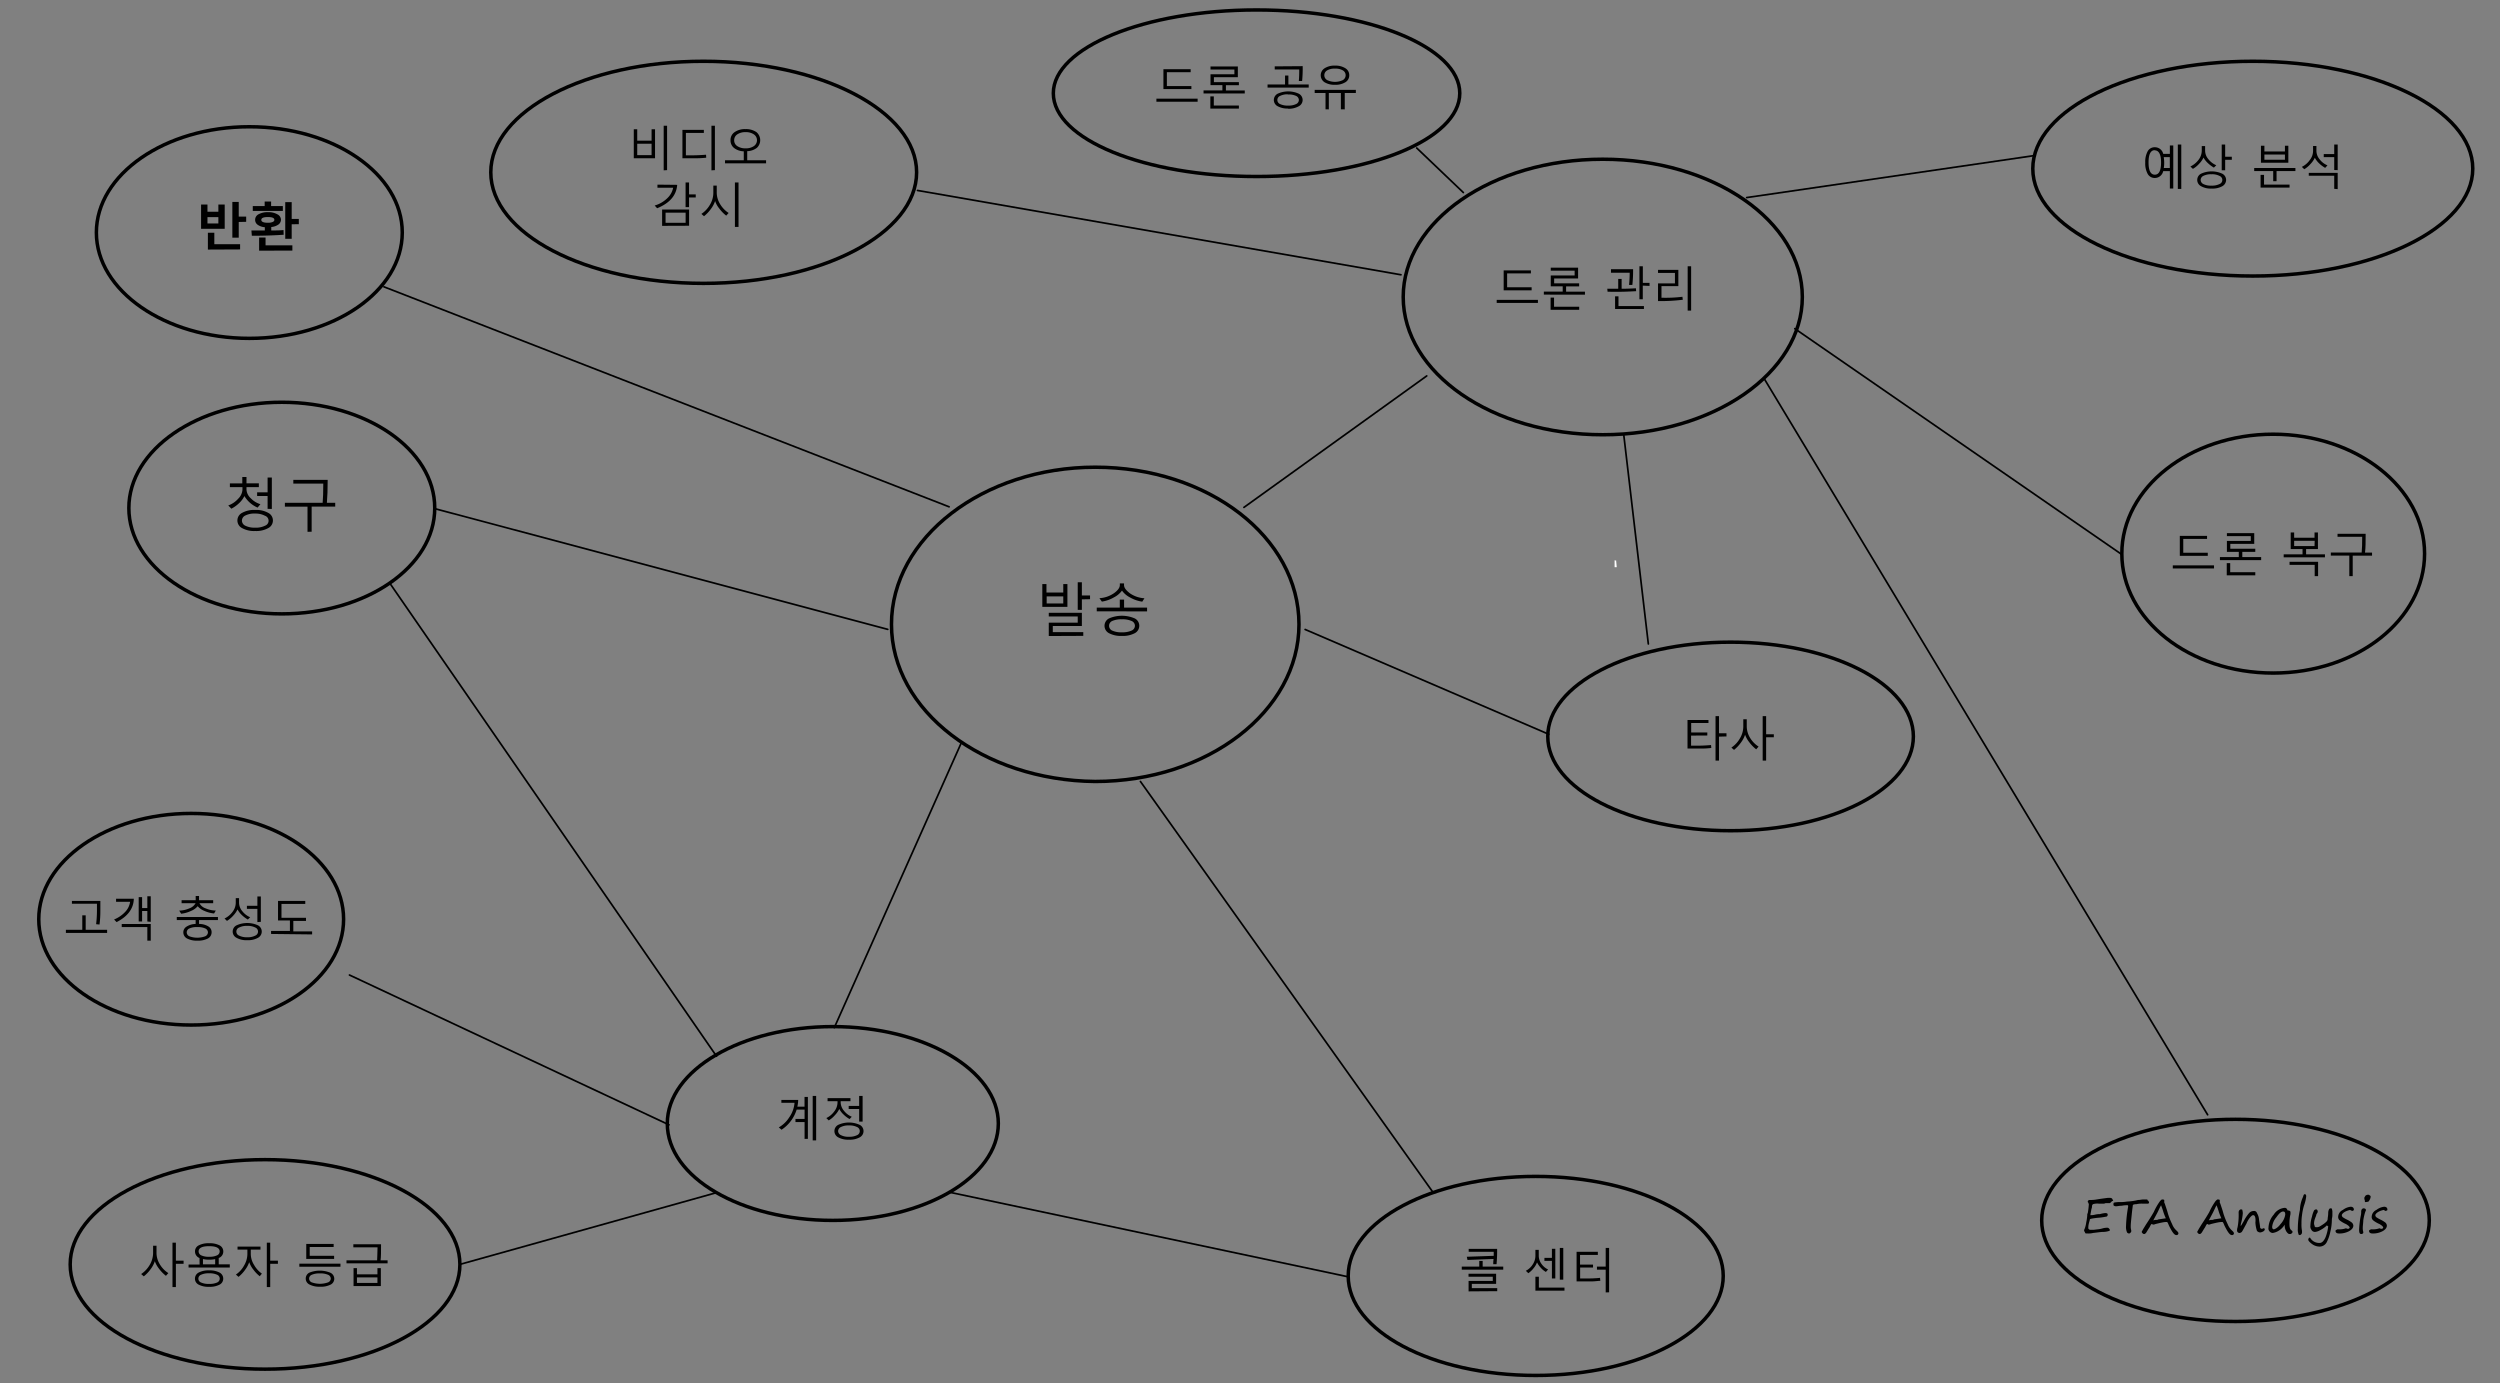 <svg id="Layer_2" data-name="Layer 2" xmlns="http://www.w3.org/2000/svg" viewBox="0 0 477.3 264.1"><rect x="0" y="0" width="477.3" height="264.1" fill="#808080" stroke="none"/><defs><style>.cls-1,.cls-3{fill:none;stroke:#000;stroke-linecap:round;stroke-linejoin:round;}.cls-1{stroke-width:0.67px;}.cls-2{isolation:isolate;}.cls-3{stroke-width:0.33px;}.cls-4{fill:#fff;}</style></defs><title>OJ103614615</title><path id="path34" class="cls-1" d="M127.4,214.5c0-10.2,14.2-18.5,31.6-18.5s31.6,8.3,31.6,18.5S176.5,233,159,233s-31.6-8.2-31.6-18.5"/><path id="path48" class="cls-1" d="M267.9,56.7c0-14.5,17-26.3,38.1-26.3s38.1,11.8,38.1,26.3S327.1,83,306,83s-38.1-11.8-38.1-26.3"/><path id="path64" class="cls-1" d="M389.8,233c0-10.6,16.6-19.3,37-19.3s37,8.6,37,19.3-16.6,19.3-37,19.3-37-8.6-37-19.3"/><g class="cls-2"><path d="M402.8,229.7h-.7c-.2,0-.3.1-.4.1h-1a2.81,2.81,0,0,0-1.1.1.52.52,0,0,0-.2.4.9.9,0,0,1-.1.5c-.1.6-.2,1-.2,1.2h.1a3.22,3.22,0,0,0,.8-.1,3.44,3.44,0,0,1,.9-.1,5.76,5.76,0,0,1,1-.2c.4,0,.5.1.5.3a.37.37,0,0,1-.4.4,10.87,10.87,0,0,1-1.5.2c-.9.1-1.5.2-1.5.3s-.1.4-.2.8a3.44,3.44,0,0,0-.1.9h0q0,.15.3.3h.7l.8-.1a4.4,4.4,0,0,0,1-.2,3.22,3.22,0,0,1,.8-.1.37.37,0,0,1,.3.1c.1.1.2.2.2.3s0,.2-.1.2a3.73,3.73,0,0,1-1.2.2c-.4,0-1,.1-1.9.2a3.44,3.44,0,0,1-.9.1c-.3,0-.6,0-.6-.1s-.1-.2-.2-.4v-.1h0a.77.77,0,0,1,.1-.3,5,5,0,0,0,.3-1.2,9.32,9.32,0,0,0,.2-1.4.6.6,0,0,1,.1-.4,14.93,14.93,0,0,0,.2-1.7.31.31,0,0,0-.1-.2h0c0-.1,0-.1-.1-.2v-.1h0c0-.1,0-.1.1-.2a.31.31,0,0,1,.2-.1h.4a5.81,5.81,0,0,0,1-.1q.9-.15,2.1-.3h.3a.75.75,0,0,1,.5.1c.1.1.1.2.2.3s0,.2-.1.2S402.9,229.7,402.8,229.7Z"/><path d="M403.5,230.1v-.2a.37.37,0,0,1,.1-.3,5.53,5.53,0,0,1,.9-.1,8.08,8.08,0,0,0,1.6-.1,10.4,10.4,0,0,0,2.1-.3c.4,0,.7-.1,1-.1h.5c.2,0,.3,0,.3.1s.1.1.2.2a.35.35,0,0,0,.1.2c0,.2-.1.3-.2.3H409a4.48,4.48,0,0,0-1.1.1c-.4,0-.7.1-.7.2s-.1.7-.2,1.7-.2,1.8-.2,2.3a2.49,2.49,0,0,0,.1.8v.1a.37.37,0,0,1-.1.3c-.1.1-.2.2-.3.2a.52.52,0,0,1-.4-.2,2.53,2.53,0,0,1-.2-1.2,25.64,25.64,0,0,1,.4-3.7v-.2c0-.1-.1-.1-.2-.1a4.59,4.59,0,0,0-1,.1c-.5,0-.8.1-1.1.1S403.6,230.2,403.5,230.1Z"/><path d="M413.2,229.1v.5l.1.2.3.9c.1.3.2.6.3,1a13.77,13.77,0,0,0,.8,2,3.08,3.08,0,0,0,.8,1.2l.3.3c0,.1.1.1.1.2a.35.35,0,0,1-.4.4c-.4,0-.8-.6-1.4-1.8-.2-.5-.3-.7-.4-.7a4.4,4.4,0,0,0-.9.1c-.5.1-.9.2-1.3.3a1,1,0,0,1-.4.1c-.1,0-.1,0-.2-.1h-.1c-.1,0-.2.2-.4.6-.4.6-.6,1-.7,1.1s-.2.2-.3.2a.37.37,0,0,1-.3-.1c-.1-.1-.2-.2-.2-.3s.1-.2.2-.4.3-.5.6-1q.9-1.35,1.5-2.4a11.7,11.7,0,0,1,1.2-2.1c.2-.2.3-.3.4-.3S413.1,229,413.2,229.1Zm.3,3.5a12.25,12.25,0,0,1-.5-1.3c-.2-.7-.4-1.1-.4-1.2-.2.3-.4.8-.7,1.4l-.8,1.5a2,2,0,0,1,.5-.1.75.75,0,0,0,.5-.1C412.9,232.7,413.4,232.6,413.5,232.6Z"/><path d="M423.8,229.1v.5l.1.2.3.9c.1.3.2.6.3,1a13.77,13.77,0,0,0,.8,2,3.08,3.08,0,0,0,.8,1.2l.3.3c0,.1.1.1.1.2a.35.35,0,0,1-.4.4c-.4,0-.8-.6-1.4-1.8-.2-.5-.3-.7-.4-.7a4.4,4.4,0,0,0-.9.1c-.5.1-.9.2-1.3.3a1,1,0,0,1-.4.1c-.1,0-.1,0-.2-.1h-.1c-.1,0-.2.2-.4.6-.4.6-.6,1-.7,1.1s-.2.2-.3.2a.37.37,0,0,1-.3-.1c-.1-.1-.2-.2-.2-.3s.1-.2.2-.4.3-.5.6-1q.9-1.35,1.5-2.4a11.7,11.7,0,0,1,1.2-2.1c.2-.2.3-.3.4-.3S423.7,229,423.8,229.1Zm.3,3.5a12.25,12.25,0,0,1-.5-1.3c-.2-.7-.4-1.1-.4-1.2-.2.3-.4.8-.7,1.4l-.8,1.5a2,2,0,0,1,.5-.1.75.75,0,0,0,.5-.1C423.5,232.7,424,232.6,424.1,232.6Z"/><path d="M430.2,232c-.2,0-.3.1-.5.3a4.19,4.19,0,0,0-.8,1.3c-.5.9-.8,1.5-.9,1.6a.76.76,0,0,1-.4.2.47.47,0,0,1-.5-.5,1.76,1.76,0,0,1,.1-.6,12.74,12.74,0,0,0,.2-2.8.76.76,0,0,1,.1-.4c.1-.1.2-.2.3-.2s.3,0,.3.1a3.54,3.54,0,0,1,.1.6,10.53,10.53,0,0,1-.3,1.8,1.76,1.76,0,0,0-.1.6v.1s.2-.3.6-1a7.64,7.64,0,0,1,1-1.5,1.22,1.22,0,0,1,.9-.4.55.55,0,0,1,.6.4,2.83,2.83,0,0,1,.4,1.3c.1.7.2,1.2.2,1.4s.2.3.3.3a.37.37,0,0,0,.3-.1h.1a.22.22,0,0,1,.2.2.54.54,0,0,1-.3.4,1.42,1.42,0,0,1-.6.2.86.86,0,0,1-.6-.3,6.19,6.19,0,0,1-.3-1.6C430.7,232.5,430.5,232,430.2,232Z"/><path d="M436.2,233.8A3.4,3.4,0,0,1,435,235a3,3,0,0,1-1.1.4.86.86,0,0,1-.6-.3.84.84,0,0,1-.2-.7,4,4,0,0,1,1-2.5,2.75,2.75,0,0,1,2.1-1.3.51.51,0,0,1,.5.4c0,.1.1.1.2.1s.4.1.4.3v.4a7.74,7.74,0,0,0-.2,1.8c0,.7.1,1.1.4,1.3.1.1.2.2.2.3s-.1.2-.2.3-.2.1-.4.1-.4-.2-.6-.5A2.27,2.27,0,0,1,436.2,233.8Zm-.3-2.5c-.4,0-.8.4-1.3,1.1a3.44,3.44,0,0,0-.8,1.8c0,.3.1.5.3.5s.8-.3,1.3-1a3.39,3.39,0,0,0,.9-1.8C436.3,231.5,436.2,231.3,435.9,231.3Z"/><path d="M440,228c.2,0,.3.1.3.4a7,7,0,0,1-.4,1.7,10.62,10.62,0,0,0-.4,1.9,10.36,10.36,0,0,0-.1,1.6,6.15,6.15,0,0,0,.1,1.4v.2a.6.6,0,0,1-.1.4c-.1.1-.2.2-.3.2a.27.27,0,0,1-.3-.3,2.22,2.22,0,0,1-.1-.9,17.13,17.13,0,0,1,.4-3.6,6.35,6.35,0,0,1,.6-2.5C439.8,228.1,439.9,228,440,228Z"/><path d="M444.3,233.9a5.27,5.27,0,0,1-1.4,1,2.3,2.3,0,0,1-.9.3.75.75,0,0,1-.7-.4,1.08,1.08,0,0,1-.2-.8,6.09,6.09,0,0,1,.3-1.7,4.93,4.93,0,0,1,.4-1.2.52.52,0,0,1,.4-.2c.1,0,.1,0,.2.1a.5.5,0,0,1,0,.6c-.2.3-.2.4-.2.5a4.2,4.2,0,0,0-.2.5,2.92,2.92,0,0,0-.2.9,1.09,1.09,0,0,0,.1.5.27.27,0,0,0,.3.3,1.27,1.27,0,0,0,.6-.1,9.22,9.22,0,0,0,.8-.5,3.81,3.81,0,0,0,.6-.5.76.76,0,0,0,.2-.5c0-.2.1-.6.1-1.1s.2-.9.4-.9.3,0,.3.1a2,2,0,0,1,.1.5v.7c0,.4-.1.6-.1.8a9.86,9.86,0,0,1-.3,2.4,7.71,7.71,0,0,1-.7,2,1.56,1.56,0,0,1-1.3.8,2.46,2.46,0,0,1-1.5-.5c-.4-.3-.7-.6-.7-.8a.37.37,0,0,1,.1-.3c0-.1.1-.1.2-.1a.1.1,0,0,1,.1.1,2,2,0,0,0,1.8.9c.4,0,.8-.4,1.1-1.1a8,8,0,0,0,.5-2.1C444.3,234.1,444.3,234,444.3,233.9Z"/><path d="M448.6,234.4c0-.2-.2-.4-.7-.7a5.35,5.35,0,0,1-1.2-.7.86.86,0,0,1-.3-.6,1.51,1.51,0,0,1,.9-1.4,3,3,0,0,1,1.4-.6.75.75,0,0,1,.5.1.52.52,0,0,1,.2.4c0,.1,0,.2-.1.2s-.1.1-.2.1a.31.31,0,0,1-.2-.1.35.35,0,0,1-.2-.1,4.18,4.18,0,0,0-.9.3c-.4.2-.7.5-.7.7a.52.52,0,0,0,.2.4,5.76,5.76,0,0,0,.9.5,5.58,5.58,0,0,1,.8.5.86.86,0,0,1,.3.6c0,.4-.3.8-.9,1.1a3.92,3.92,0,0,1-1.8.4c-.5,0-.7-.2-.7-.5a.22.22,0,0,1,.2-.2.37.37,0,0,1,.3-.1h.5a3.55,3.55,0,0,0,1-.2C448.3,234.7,448.5,234.6,448.6,234.4Z"/><path d="M451.1,234.4a2.49,2.49,0,0,0,.1.8v.1c0,.1,0,.1-.1.2a.37.37,0,0,1-.3.1c-.3,0-.4-.3-.4-.8a18.48,18.48,0,0,1,.3-2.6,3.22,3.22,0,0,0,.1-.8.9.9,0,0,1,.1-.5c.1-.1.2-.2.3-.2a.6.6,0,0,1,.4.1.31.31,0,0,1,.1.2.49.49,0,0,1-.1.3,9.54,9.54,0,0,0-.4,1.7C451.2,233.4,451.1,234,451.1,234.4Zm.5-4.9c-.1,0-.1-.1-.1-.2v-.1a1.09,1.09,0,0,1-.1-.5c0-.1.1-.2.2-.4a.76.76,0,0,1,.5-.2.37.37,0,0,1,.3.1c.1.1.2.1.2.2a1.09,1.09,0,0,1-.1.5,2.19,2.19,0,0,1-.3.5A2.14,2.14,0,0,1,451.6,229.5Z"/><path d="M455,234.4c0-.2-.2-.4-.7-.7a5.35,5.35,0,0,1-1.2-.7.86.86,0,0,1-.3-.6,1.51,1.51,0,0,1,.9-1.4,3,3,0,0,1,1.4-.6.75.75,0,0,1,.5.1.52.52,0,0,1,.2.4c0,.1,0,.2-.1.2s-.1.1-.2.1a.31.31,0,0,1-.2-.1.35.35,0,0,1-.2-.1,4.18,4.18,0,0,0-.9.3c-.4.2-.7.5-.7.7a.52.52,0,0,0,.2.4,5.76,5.76,0,0,0,.9.5,5.58,5.58,0,0,1,.8.5.86.86,0,0,1,.3.6c0,.4-.3.8-.9,1.1a3.92,3.92,0,0,1-1.8.4c-.5,0-.7-.2-.7-.5a.22.22,0,0,1,.2-.2.37.37,0,0,1,.3-.1h.5a3.55,3.55,0,0,0,1-.2C454.7,234.7,454.9,234.6,455,234.4Z"/></g><path id="path78" class="cls-1" d="M18.4,44.4c0-11.1,13.1-20.2,29.2-20.2s29.2,9,29.2,20.2S63.7,64.6,47.6,64.6,18.4,55.5,18.4,44.4"/><path id="path92" class="cls-1" d="M388.1,32.2c0-11.3,18.8-20.5,42-20.5s42,9.2,42,20.5-18.8,20.5-42,20.5-42-9.2-42-20.5"/><path id="path108" class="cls-1" d="M7.4,175.5c0-11.1,13-20.2,29.1-20.2s29.1,9,29.1,20.2-13,20.2-29.1,20.2S7.4,186.6,7.4,175.5"/><path id="path122" class="cls-1" d="M295.5,140.6c0-9.9,15.6-18,34.9-18s34.9,8,34.9,18-15.6,18-34.9,18-34.9-8-34.9-18"/><path id="path150" class="cls-1" d="M405.1,105.7c0-12.6,13-22.8,28.9-22.8s28.9,10.2,28.9,22.8S450,128.5,434,128.5s-28.9-10.2-28.9-22.8"/><path id="path166" class="cls-1" d="M257.4,243.6c0-10.5,16-19,35.8-19s35.8,8.5,35.8,19-16,19-35.8,19-35.8-8.5-35.8-19"/><path id="path175" class="cls-1" d="M93.7,32.9c0-11.7,18.2-21.2,40.6-21.2S175,21.2,175,32.9s-18.2,21.2-40.7,21.2S93.7,44.6,93.7,32.9"/><g id="shape52-83"><path id="path198" class="cls-3" d="M183.59,141.69l-24.3,54.5"/></g><g id="shape58-89"><path id="path208" class="cls-3" d="M421.48,212.83l-84.7-140.6"/></g><path id="path220" class="cls-1" d="M13.4,241.4c0-11,16.6-20,37.2-20s37.2,9,37.2,20-16.6,20-37.2,20-37.2-8.9-37.2-20"/><g id="shape63-98"><path id="path227" class="cls-3" d="M237.49,96.87l34.9-25.1"/></g><g id="shape65-101"><path id="path232" class="cls-3" d="M342.67,62.75l62.4,43.1"/></g><g id="shape67-104"><path id="path237" class="cls-3" d="M333.48,37.72l54.8-8"/></g><g id="shape70-107"><path id="path242" class="cls-3" d="M83.19,97.16l86.3,23"/></g><g id="shape73-110"><path id="path247" class="cls-3" d="M74.5,111.46l62.3,90.2"/></g><g id="shape76-113"><path id="path252" class="cls-3" d="M181.46,227.66l75.9,16.1"/></g><g id="shape77-116"><path id="path257" class="cls-3" d="M217.73,149.2l55.9,78.5"/></g><g id="shape78-119"><path id="path262" class="cls-3" d="M295.68,140.18l-46.5-20"/></g><g id="shape79-122"><path id="path267" class="cls-3" d="M127.72,214.75l-61-28.6"/></g><g id="shape80-125"><path id="path272" class="cls-3" d="M136.79,227.7l-49,13.7"/></g><g id="shape81-128"><path id="path277" class="cls-3" d="M181.2,96.76l-107.9-42"/></g><g id="shape82-131"><path id="path282" class="cls-3" d="M310,82.94l4.7,40"/></g><g id="shape94-134"><path id="path287" class="cls-4" d="M308.56,108.29h-.3V107c0-.1.1,0,.1,0h.2v.1l.1,1.1h0c0,.1,0,.1-.1.1Z"/></g><g id="shape96-136"><path id="path292" class="cls-3" d="M270.48,28.26l8.9,8.5"/></g><g id="shape97-139"><path id="path297" class="cls-3" d="M175.17,36.36l92.3,16.1"/></g><path id="path78-2" data-name="path78" class="cls-1" d="M24.6,97c0-11.1,13.1-20.2,29.2-20.2S83,85.8,83,97s-13.1,20.2-29.2,20.2S24.6,108.1,24.6,97"/><path id="path175-2" data-name="path175" class="cls-1" d="M201.1,17.8c0-8.7,17.4-15.9,38.8-15.9S278.7,9,278.7,17.8s-17.4,15.9-38.8,15.9-38.8-7.1-38.8-15.9"/><path id="path78-3" data-name="path78" class="cls-1" d="M170.2,119.2c0-16.5,17.5-30,38.9-30,21.6,0,38.9,13.4,38.9,30s-17.5,30-38.9,30c-21.4-.2-38.9-13.5-38.9-30"/><path d="M121,30.21V24.68h.66v2.17h2.74V24.68h.66v5.53Zm3.4-2.77h-2.74v2.18h2.74Zm2.31,5.08V24h.65v8.48Z"/><path d="M134.83,30.11c-.47.05-1,.09-1.54.1s-1.57,0-3,0V24.8h4.09v.58h-3.43v4.27a38.06,38.06,0,0,0,3.85-.11Zm1,2.41V24h.66v8.48Z"/><path d="M138.42,31.18V30.6H142V28.89a3.14,3.14,0,0,1-1.87-.65,1.83,1.83,0,0,1-.66-1.47,1.8,1.8,0,0,1,.79-1.55,3.43,3.43,0,0,1,2.07-.57,3.52,3.52,0,0,1,2.07.56,2,2,0,0,1,.12,3,3.13,3.13,0,0,1-1.86.65V30.6h3.6v.58Zm1.75-4.41a1.29,1.29,0,0,0,.6,1.13,2.73,2.73,0,0,0,1.58.42,2.67,2.67,0,0,0,1.57-.42,1.35,1.35,0,0,0,0-2.25,2.67,2.67,0,0,0-1.57-.42,2.71,2.71,0,0,0-1.58.42A1.3,1.3,0,0,0,140.17,26.77Z"/><path d="M129.29,35.29q-.22,3-3.83,4.47l-.47-.52a5.69,5.69,0,0,0,2.41-1.4,3.74,3.74,0,0,0,1.12-2h-3v-.59Zm-2.88,7.83V40h5.15v3.1Zm4.49-2.52h-3.83v1.94h3.83Zm.65-2.9v1.84h-.66v-4.7h.66v2.28h1.28v.58Z"/><path d="M138.65,41.17a6.68,6.68,0,0,1-1.33-1.37,4.41,4.41,0,0,1-.79-1.42,5.41,5.41,0,0,1-.81,1.52,6.93,6.93,0,0,1-1.31,1.38l-.5-.44a5.3,5.3,0,0,0,1.66-1.8,4.39,4.39,0,0,0,.62-2.22V35.43h.65v1.36a4.19,4.19,0,0,0,.62,2.14,5.15,5.15,0,0,0,1.65,1.73Zm1.66,2.15V34.84H141v8.48Z"/><path d="M38.39,43.68V39.05h1.22v1.38h2.08V39.05H42.9v4.63Zm3.3-2.22H39.61v1.2h2.08Zm-2,6.19V44.43h1.23v2.19h4.92v1Zm5.89-5.27v3H44.36V38.55h1.22v2.8H47v1Z"/><path d="M54.16,44.82q-3.1.2-6.08.19L48,44c.72,0,1.57,0,2.56,0v-.62a2.67,2.67,0,0,1-1.37-.47,1.14,1.14,0,0,1-.48-.94,1.19,1.19,0,0,1,.67-1.07,3.56,3.56,0,0,1,1.8-.39,3.42,3.42,0,0,1,1.78.41,1.18,1.18,0,0,1,.68,1,1.15,1.15,0,0,1-.47.94,2.74,2.74,0,0,1-1.38.48V44c.82,0,1.6,0,2.34-.08Zm-5.9-4.55v-.93h2.27v-.86h1.23v.86H54v.93Zm1.21,7.59V45.35H50.7v1.49h5.12v1Zm1.67-6.42c-.83,0-1.25.18-1.25.54s.42.55,1.25.55a2.29,2.29,0,0,0,.92-.15c.21-.1.32-.23.32-.4C52.38,41.62,52,41.44,51.14,41.44Zm4.55,1.38v2.77H54.46v-7h1.23V41.8h1.36v1Z"/><path d="M49.18,96.91a5.45,5.45,0,0,1-2.52-2.2,4.59,4.59,0,0,1-1,1.34,6.26,6.26,0,0,1-1.49,1.07l-.59-.62a4.6,4.6,0,0,0,1.9-1.29,2.64,2.64,0,0,0,.81-1.72V93H43.89v-.71h2.37V91.07h.8v1.21h2.36V93H47.06v.49a2.41,2.41,0,0,0,.81,1.63,4.21,4.21,0,0,0,1.85,1.14Zm-.46,4.47a4.71,4.71,0,0,1-2.51-.56,1.63,1.63,0,0,1,0-2.9,4.69,4.69,0,0,1,2.51-.56,4.68,4.68,0,0,1,2.5.56,1.63,1.63,0,0,1,0,2.9A4.7,4.7,0,0,1,48.72,101.38Zm0-3.33a3.81,3.81,0,0,0-1.88.37,1.08,1.08,0,0,0-.65,1,1.09,1.09,0,0,0,.65.95,3.93,3.93,0,0,0,1.88.37,3.82,3.82,0,0,0,1.87-.37,1,1,0,0,0,0-1.9A3.84,3.84,0,0,0,48.72,98.05Zm2.37-.9V94.7h-2V94h2V91.17h.81v6Z"/><path d="M58.71,101.53v-4.8H54.39V96H61.6c.08-.85.12-2.07.12-3.67H56v-.72h6.56c0,1.77-.05,3.24-.15,4.39H64v.72h-4.5v4.8Z"/><path d="M12.58,178.11v-.59h3.13v-2.76h.65v2.76h4.09v.59Zm6.41-1.6-.64-.06a22.27,22.27,0,0,0,.16-2.58v-1.33H13.73V172h5.43v1.93A19.89,19.89,0,0,1,19,176.51Z"/><path d="M25.55,171.59c-.05,1.87-1.14,3.36-3.29,4.46l-.48-.5a6,6,0,0,0,2.12-1.45,3.47,3.47,0,0,0,.94-1.93H22.16v-.58Zm2.58,8V177H23.24v-.59h5.54v3.19Zm0-3.66v-2h-1v2h-.65v-4.65h.65v2.09h1v-2.26h.65V176Z"/><path d="M37.35,176.4v-.74h-3.6v-.59h7.86v.59H38v.74a3.34,3.34,0,0,1,1.77.47A1.25,1.25,0,0,1,40.4,178a1.33,1.33,0,0,1-.7,1.17,4,4,0,0,1-2,.42,4,4,0,0,1-2-.42A1.32,1.32,0,0,1,35,178a1.26,1.26,0,0,1,.6-1.08A3.38,3.38,0,0,1,37.35,176.4Zm3.52-2A5.94,5.94,0,0,1,39,173.9a3.22,3.22,0,0,1-1.26-.89,3.19,3.19,0,0,1-1.26.9,6,6,0,0,1-1.89.54l-.38-.6a4.89,4.89,0,0,0,1.9-.41,2.21,2.21,0,0,0,1.23-1H34.67v-.58h2.69v-.79H38v.79H40.7v.58H38.08a2.08,2.08,0,0,0,1.22,1,4.88,4.88,0,0,0,1.9.4ZM37.68,177a3.38,3.38,0,0,0-1.52.26.82.82,0,0,0-.51.74.83.83,0,0,0,.52.76,4.36,4.36,0,0,0,3,0,.85.85,0,0,0,.53-.76.84.84,0,0,0-.52-.74A3.38,3.38,0,0,0,37.68,177Z"/><path d="M47.32,175.56a5.75,5.75,0,0,1-1.16-.87,4.1,4.1,0,0,1-.81-1.06,4.88,4.88,0,0,1-.83,1.19,5.34,5.34,0,0,1-1.19,1l-.46-.46a4.1,4.1,0,0,0,1.52-1.26,2.87,2.87,0,0,0,.62-1.73v-.9h.63v.9a2.57,2.57,0,0,0,.64,1.62,3.79,3.79,0,0,0,1.48,1.13Zm-.12,3.94a3.77,3.77,0,0,1-2.05-.46,1.33,1.33,0,0,1,0-2.37,4.92,4.92,0,0,1,4.11,0,1.34,1.34,0,0,1,0,2.37A3.82,3.82,0,0,1,47.2,179.5Zm0-2.73a3.14,3.14,0,0,0-1.54.31.83.83,0,0,0,0,1.55,3.2,3.2,0,0,0,1.54.31,3.07,3.07,0,0,0,1.53-.31.83.83,0,0,0,0-1.55A3.13,3.13,0,0,0,47.2,176.77Zm1.94-.73v-2.52h-2v-.59h2v-1.78h.66V176Z"/><path d="M51.75,178.31v-.58h3.6v-2H53.08V172h5.2v.58H53.74v2.65h4.68v.59H56v2h3.59v.58Z"/><path d="M31.68,243.58a7,7,0,0,1-1.33-1.37,5,5,0,0,1-.79-1.42,5.21,5.21,0,0,1-.79,1.5,6.75,6.75,0,0,1-1.32,1.39l-.5-.44a5.37,5.37,0,0,0,1.66-1.79,4.5,4.5,0,0,0,.62-2.23v-1.39h.65v1.36a4.15,4.15,0,0,0,.61,2.15,5,5,0,0,0,1.65,1.72Zm1.9-2.3v4.45h-.65v-8.48h.65v3.44h1.47v.59Z"/><path d="M38.09,240.18a1.34,1.34,0,0,1-.86-1.25,1.27,1.27,0,0,1,.7-1.16,4,4,0,0,1,2-.41,4,4,0,0,1,2,.41,1.29,1.29,0,0,1,.7,1.16,1.31,1.31,0,0,1-.87,1.25v1.21h2.11V242H36v-.58h2.11Zm1.83,5.5a4,4,0,0,1-2-.42,1.26,1.26,0,0,1-.7-1.14,1.31,1.31,0,0,1,.7-1.16,4,4,0,0,1,2-.42,4,4,0,0,1,2,.42,1.29,1.29,0,0,1,.7,1.16,1.27,1.27,0,0,1-.69,1.14A4,4,0,0,1,39.92,245.68Zm0-2.58a3.36,3.36,0,0,0-1.52.27.79.79,0,0,0,0,1.49,3.35,3.35,0,0,0,1.52.26,3.38,3.38,0,0,0,1.52-.26.8.8,0,0,0,0-1.49A3.39,3.39,0,0,0,39.92,243.1Zm0-5.18c-1.34,0-2,.34-2,1a.83.83,0,0,0,.5.75,3.25,3.25,0,0,0,1.51.27,3.31,3.31,0,0,0,1.51-.27.83.83,0,0,0,.5-.75C41.93,238.26,41.26,237.92,39.92,237.92Zm-1.17,3.47h2.33v-1a5.57,5.57,0,0,1-1.16.11,5.39,5.39,0,0,1-1.17-.12Z"/><path d="M49.59,243.66a6.47,6.47,0,0,1-1.22-1.27,4.81,4.81,0,0,1-.79-1.42,5.33,5.33,0,0,1-.75,1.42,6.91,6.91,0,0,1-1.29,1.39l-.5-.44a4.87,4.87,0,0,0,1.56-1.73,4.36,4.36,0,0,0,.63-2.15v-.89H45.35V238h4.38v.58H47.88v.85a4,4,0,0,0,.64,2.09A5,5,0,0,0,50,243.16Zm2-2.38v4.45h-.65v-8.48h.65v3.44h1.47v.59Z"/><path d="M57.15,241.85v-.59H65v.59Zm3.93,3.81a4.1,4.1,0,0,1-2-.42,1.26,1.26,0,0,1-.71-1.13A1.28,1.28,0,0,1,59,243a5.33,5.33,0,0,1,4.1,0,1.28,1.28,0,0,1,.72,1.14,1.25,1.25,0,0,1-.72,1.13A4.1,4.1,0,0,1,61.08,245.66Zm-2.61-5.31v-2.86H63.7v.59H59.13v1.68h4.66v.59Zm2.61,2.77a3.64,3.64,0,0,0-1.55.26.77.77,0,0,0,0,1.45,4.58,4.58,0,0,0,3.1,0,.79.79,0,0,0,.52-.72.81.81,0,0,0-.52-.73A3.61,3.61,0,0,0,61.08,243.12Z"/><path d="M66.15,241.2v-.58H72c0-.56.08-1.38.08-2.48H67.46v-.59h5.29c0,1.38,0,2.4-.09,3.07H74v.58Zm1.35,4.33v-3.42h.65v1.19h3.91v-1.19h.65v3.42Zm4.56-1.65H68.15v1.06h3.91Z"/><path d="M153.61,217.44v-3.22h-1.74v-.59h1.74v-1.79H152.1a7.09,7.09,0,0,1-2.89,3.85l-.52-.45a5.72,5.72,0,0,0,2-1.93,5.55,5.55,0,0,0,1-2.76h-2.51V210h3.21a6.37,6.37,0,0,1-.16,1.28h1.37v-1.85h.64v8Zm1.55.28v-8.48h.66v8.48Z"/><path d="M162.21,213.65a5.16,5.16,0,0,1-1.16-.87,3.69,3.69,0,0,1-.81-1.06,4.51,4.51,0,0,1-.84,1.19,4.79,4.79,0,0,1-1.18,1l-.46-.45a4,4,0,0,0,1.52-1.27,2.84,2.84,0,0,0,.62-1.73v-.22H158v-.58h4.37v.58h-1.87v.22a2.54,2.54,0,0,0,.64,1.62,3.72,3.72,0,0,0,1.48,1.13Zm-.13,3.94a3.92,3.92,0,0,1-2.05-.45,1.34,1.34,0,0,1,0-2.38,4.92,4.92,0,0,1,4.11,0,1.34,1.34,0,0,1,0,2.38A3.87,3.87,0,0,1,162.08,217.59Zm0-2.72a3.14,3.14,0,0,0-1.53.3.9.9,0,0,0-.54.78.88.88,0,0,0,.54.77,3,3,0,0,0,1.53.31,3.21,3.21,0,0,0,1.54-.3.84.84,0,0,0,0-1.56A3.18,3.18,0,0,0,162.08,214.87Zm1.95-.73v-2.41h-2v-.58h2v-1.91h.66v4.9Z"/><path d="M279.08,242.41v-.59h3.34v-1.08h.65v1.08H287v.59Zm1.09-1.86-.13-.61,5.14-.18V239h-4.78v-.56h5.43a26.53,26.53,0,0,1-.11,2.92l-.63,0c0-.18,0-.52.06-1Zm.21,6v-2H285v-.8h-4.63v-.57h5.27v1.94H281v.81h4.85v.58Z"/><path d="M295.14,242.84a3.91,3.91,0,0,1-1-.83,4.33,4.33,0,0,1-.69-1,3.77,3.77,0,0,1-.66,1.12,4.47,4.47,0,0,1-1,.95l-.48-.46a3.35,3.35,0,0,0,1.31-1.2,3,3,0,0,0,.52-1.68v-1.11h.64v1.11a2.66,2.66,0,0,0,.51,1.55,3.19,3.19,0,0,0,1.27,1.08Zm-2,3.58v-2.66h.66v2.07h4.89v.59Zm3.15-2.33v-3.36h-1.43v-.58h1.43v-1.73h.65v5.67Zm1.51.22v-6.06h.66v6.06Z"/><path d="M301.68,242v2.08h1a23.32,23.32,0,0,0,2.8-.11l.05.57c-.45,0-.93.09-1.45.1l-3.08,0V239h4.06v.59h-3.4v1.85h2.48V242Zm4.88,4.75V242.4h-1.67v-.58h1.67v-3.57h.65v8.48Z"/><path d="M322.86,140.44v1.92h.4a29.36,29.36,0,0,0,3.41-.12l.05.56a14.29,14.29,0,0,1-1.54.11l-3,0v-5.45h4v.58h-3.3v1.8h3.08v.58Zm5.33.2v4.57h-.66v-8.48h.66V140h1.43v.6Z"/><path d="M335.29,143.06a7,7,0,0,1-1.33-1.37,4.82,4.82,0,0,1-.79-1.42,5.21,5.21,0,0,1-.79,1.5,7.09,7.09,0,0,1-1.32,1.4l-.5-.44a5.27,5.27,0,0,0,1.65-1.8,4.4,4.4,0,0,0,.62-2.23v-1.38h.66v1.35a4.22,4.22,0,0,0,.61,2.16,5.09,5.09,0,0,0,1.65,1.71Zm1.9-2.3v4.45h-.66v-8.48h.66v3.45h1.47v.58Z"/><path d="M220.78,19.42v-.58h7.87v.58Zm6.54-5.63h-4.54v2.64h4.68V17h-5.34V13.21h5.2Z"/><path d="M229.78,17.84v-.58h3.6v-1h-2.27V14.18h4.56v-.91h-4.56v-.58h5.22v2.05h-4.57v.94h4.77v.59h-2.48v1h3.6v.58Zm1.3,2.9V18.41h.66v1.74h4.79v.59Z"/><path d="M242,16.72v-.59h3.34V14.42h.64v1.71h3.88v.59Zm3.91,4a3.86,3.86,0,0,1-2-.45,1.35,1.35,0,0,1-.71-1.18,1.37,1.37,0,0,1,.71-1.19,4.85,4.85,0,0,1,4.08,0,1.37,1.37,0,0,1,.71,1.19,1.35,1.35,0,0,1-.71,1.18A3.86,3.86,0,0,1,245.86,20.76Zm2.8-8.09a25.36,25.36,0,0,1-.11,2.84l-.63,0c.06-.62.08-1.36.08-2.21h-4.68v-.59Zm-2.8,5.38a3.1,3.1,0,0,0-1.51.3.84.84,0,0,0,0,1.56,3.31,3.31,0,0,0,1.52.29,3.25,3.25,0,0,0,1.52-.29.87.87,0,0,0,.54-.78.88.88,0,0,0-.54-.78A3.15,3.15,0,0,0,245.86,18.05Z"/><path d="M253.07,20.88V17.75H251v-.59h7.86v.59h-2.12v3.13H256V17.75h-2.3v3.13Zm1.81-4.69a3.6,3.6,0,0,1-2-.49,1.58,1.58,0,0,1,0-2.66,3.42,3.42,0,0,1,2-.51,3.48,3.48,0,0,1,2,.51,1.53,1.53,0,0,1,.72,1.33,1.52,1.52,0,0,1-.72,1.32A3.56,3.56,0,0,1,254.88,16.19Zm0-3.09a2.78,2.78,0,0,0-1.5.34,1.06,1.06,0,0,0,0,1.85,3.5,3.5,0,0,0,3,0,1.07,1.07,0,0,0,0-1.85A2.79,2.79,0,0,0,254.88,13.1Z"/><path d="M199,115.86v-4.35h.79v1.61H203v-1.61h.79v4.35Zm4-2h-3.17v1.35H203Zm-2.77,7.57v-2.55h5.53V117.7h-5.53V117h6.32v2.52H201v1.17h5.82v.71Zm6.32-7v2h-.79v-5.27h.79v2.52h1.56v.72Z"/><path d="M209.39,116.71V116h4.4v-1.52h.82V116H219v.73Zm8.69-1.84a6.52,6.52,0,0,1-2.34-.81,4.26,4.26,0,0,1-1.53-1.3,4.34,4.34,0,0,1-1.52,1.28,6.52,6.52,0,0,1-2.32.82l-.47-.65a5.46,5.46,0,0,0,2.77-.95c.75-.53,1.13-1.06,1.13-1.57v-.31h.8v.31c0,.52.37,1,1.13,1.59a5.42,5.42,0,0,0,2.77.94Zm-3.88,6.54a4.86,4.86,0,0,1-2.47-.52,1.59,1.59,0,0,1,0-2.82,6.19,6.19,0,0,1,4.92,0,1.57,1.57,0,0,1,.86,1.4,1.59,1.59,0,0,1-.86,1.42A4.84,4.84,0,0,1,214.2,121.41Zm0-3.17a4.26,4.26,0,0,0-1.86.32,1,1,0,0,0,0,1.83,4.11,4.11,0,0,0,1.85.33,4.16,4.16,0,0,0,1.85-.33,1,1,0,0,0,.64-.92,1,1,0,0,0-.63-.91A4.29,4.29,0,0,0,214.2,118.24Z"/><path d="M285.75,57.84v-.59h7.87v.59Zm6.53-5.64h-4.54v2.64h4.68v.59h-5.34V51.62h5.2Z"/><path d="M294.75,56.25v-.58h3.6v-1h-2.28V52.59h4.56v-.91h-4.56V51.1h5.22v2.06h-4.57v.93h4.77v.59H299v1h3.6v.58Zm1.29,2.9V56.82h.66v1.74h4.8v.59Z"/><path d="M312.37,55.6c-.4,0-1.23.07-2.51.1s-2.25,0-2.94,0l-.06-.58c.75,0,1.45,0,2.09,0V53.26h.65v1.87c1.09,0,2-.05,2.73-.09Zm-.58-4.2a25.49,25.49,0,0,1-.14,3l-.63,0a23,23,0,0,0,.12-2.33h-3.57V51.4ZM308.35,59V56.57H309v1.86h4.86V59Zm5.29-4.47v2.6H313V50.83h.65V54h1.28v.59Z"/><path d="M316.55,57.48V54.11h3.23v-2h-3.23v-.59h3.88v3.11h-3.22v2.21a26.36,26.36,0,0,0,4-.18l.07.57A34.32,34.32,0,0,1,316.55,57.48Zm5.66,1.82V50.83h.66V59.3Z"/><path d="M413,32.67a1.64,1.64,0,0,1-1.6,1.31,1.52,1.52,0,0,1-1.36-.77,4.16,4.16,0,0,1-.47-2.17,4.19,4.19,0,0,1,.47-2.17,1.51,1.51,0,0,1,1.36-.76A1.63,1.63,0,0,1,413,29.37h1.27v-1.6h.65V36h-.65V32.67Zm-1.6-4q-1.2,0-1.2,2.34t1.2,2.34c.79,0,1.19-.78,1.19-2.34S412.15,28.7,411.36,28.7Zm1.75,3.4h1.11V30H413.1a6.5,6.5,0,0,1,.09,1.09A6.73,6.73,0,0,1,413.11,32.1Zm2.64,4V27.6h.66v8.47Z"/><path d="M422.68,32a5.83,5.83,0,0,1-1.16-.87,4.27,4.27,0,0,1-.83-1.05,4,4,0,0,1-.81,1.16,4.87,4.87,0,0,1-1.21,1l-.48-.45a4.3,4.3,0,0,0,1.56-1.28,2.9,2.9,0,0,0,.61-1.74v-.88H421v.88a2.56,2.56,0,0,0,.63,1.63,3.88,3.88,0,0,0,1.5,1.15Zm-.47,4a3.71,3.71,0,0,1-2-.46,1.34,1.34,0,0,1,0-2.37,4.85,4.85,0,0,1,4.08,0,1.36,1.36,0,0,1,.72,1.18,1.39,1.39,0,0,1-.72,1.2A3.86,3.86,0,0,1,422.21,36Zm0-2.73a3.19,3.19,0,0,0-1.53.3.88.88,0,0,0-.53.78.9.9,0,0,0,.54.8,3.16,3.16,0,0,0,1.52.29,3.19,3.19,0,0,0,1.53-.3.83.83,0,0,0,0-1.56A3.07,3.07,0,0,0,422.21,33.27Zm2.62-2.76v2h-.66V27.6h.66v2.32h1.27v.59Z"/><path d="M434.64,32.66v1.93H434V32.66h-3.63v-.58h7.87v.58Zm-3.05,3.16V33.39h.66v1.85h4.87v.58Zm.07-4.75V27.82h.66v1.1h3.92v-1.1h.65v3.25Zm4.58-1.57h-3.92v1h3.92Z"/><path d="M443.92,32.05a5.75,5.75,0,0,1-1.16-.87,4.1,4.1,0,0,1-.81-1.06,4.53,4.53,0,0,1-.83,1.19,4.92,4.92,0,0,1-1.19,1l-.46-.45A4.11,4.11,0,0,0,441,30.54a2.83,2.83,0,0,0,.61-1.72v-.95h.64v.95a2.55,2.55,0,0,0,.63,1.62,3.57,3.57,0,0,0,1.48,1.13Zm1.73,4V33.55h-4.86V33h5.52v3.11Zm0-3.59V30h-2v-.59h2V27.6h.66v4.88Z"/><path d="M414.83,108.53v-.59h7.87v.59Zm6.54-5.64h-4.54v2.64h4.68v.59h-5.34v-3.81h5.2Z"/><path d="M423.83,106.94v-.58h3.6v-1h-2.27v-2.09h4.56v-.91h-4.56v-.58h5.22v2.06h-4.57v.93h4.77v.59H428.1v1h3.6v.58Zm1.3,2.9v-2.33h.66v1.74h4.79v.59Z"/><path d="M436,106.41v-.58h3.6v-1h-2.26v-3.17H438v1h3.89v-1h.65v3.17h-2.26v1h3.6v.58Zm5.92,3.58v-2.14h-4.8v-.59h5.45V110Zm0-6.74H438v1h3.89Z"/><path d="M448.53,110v-3.92H445v-.59h5.89c.07-.7.1-1.7.1-3h-4.71v-.58h5.37c0,1.45,0,2.64-.12,3.59h1.34v.59h-3.69V110Z"/></svg>
